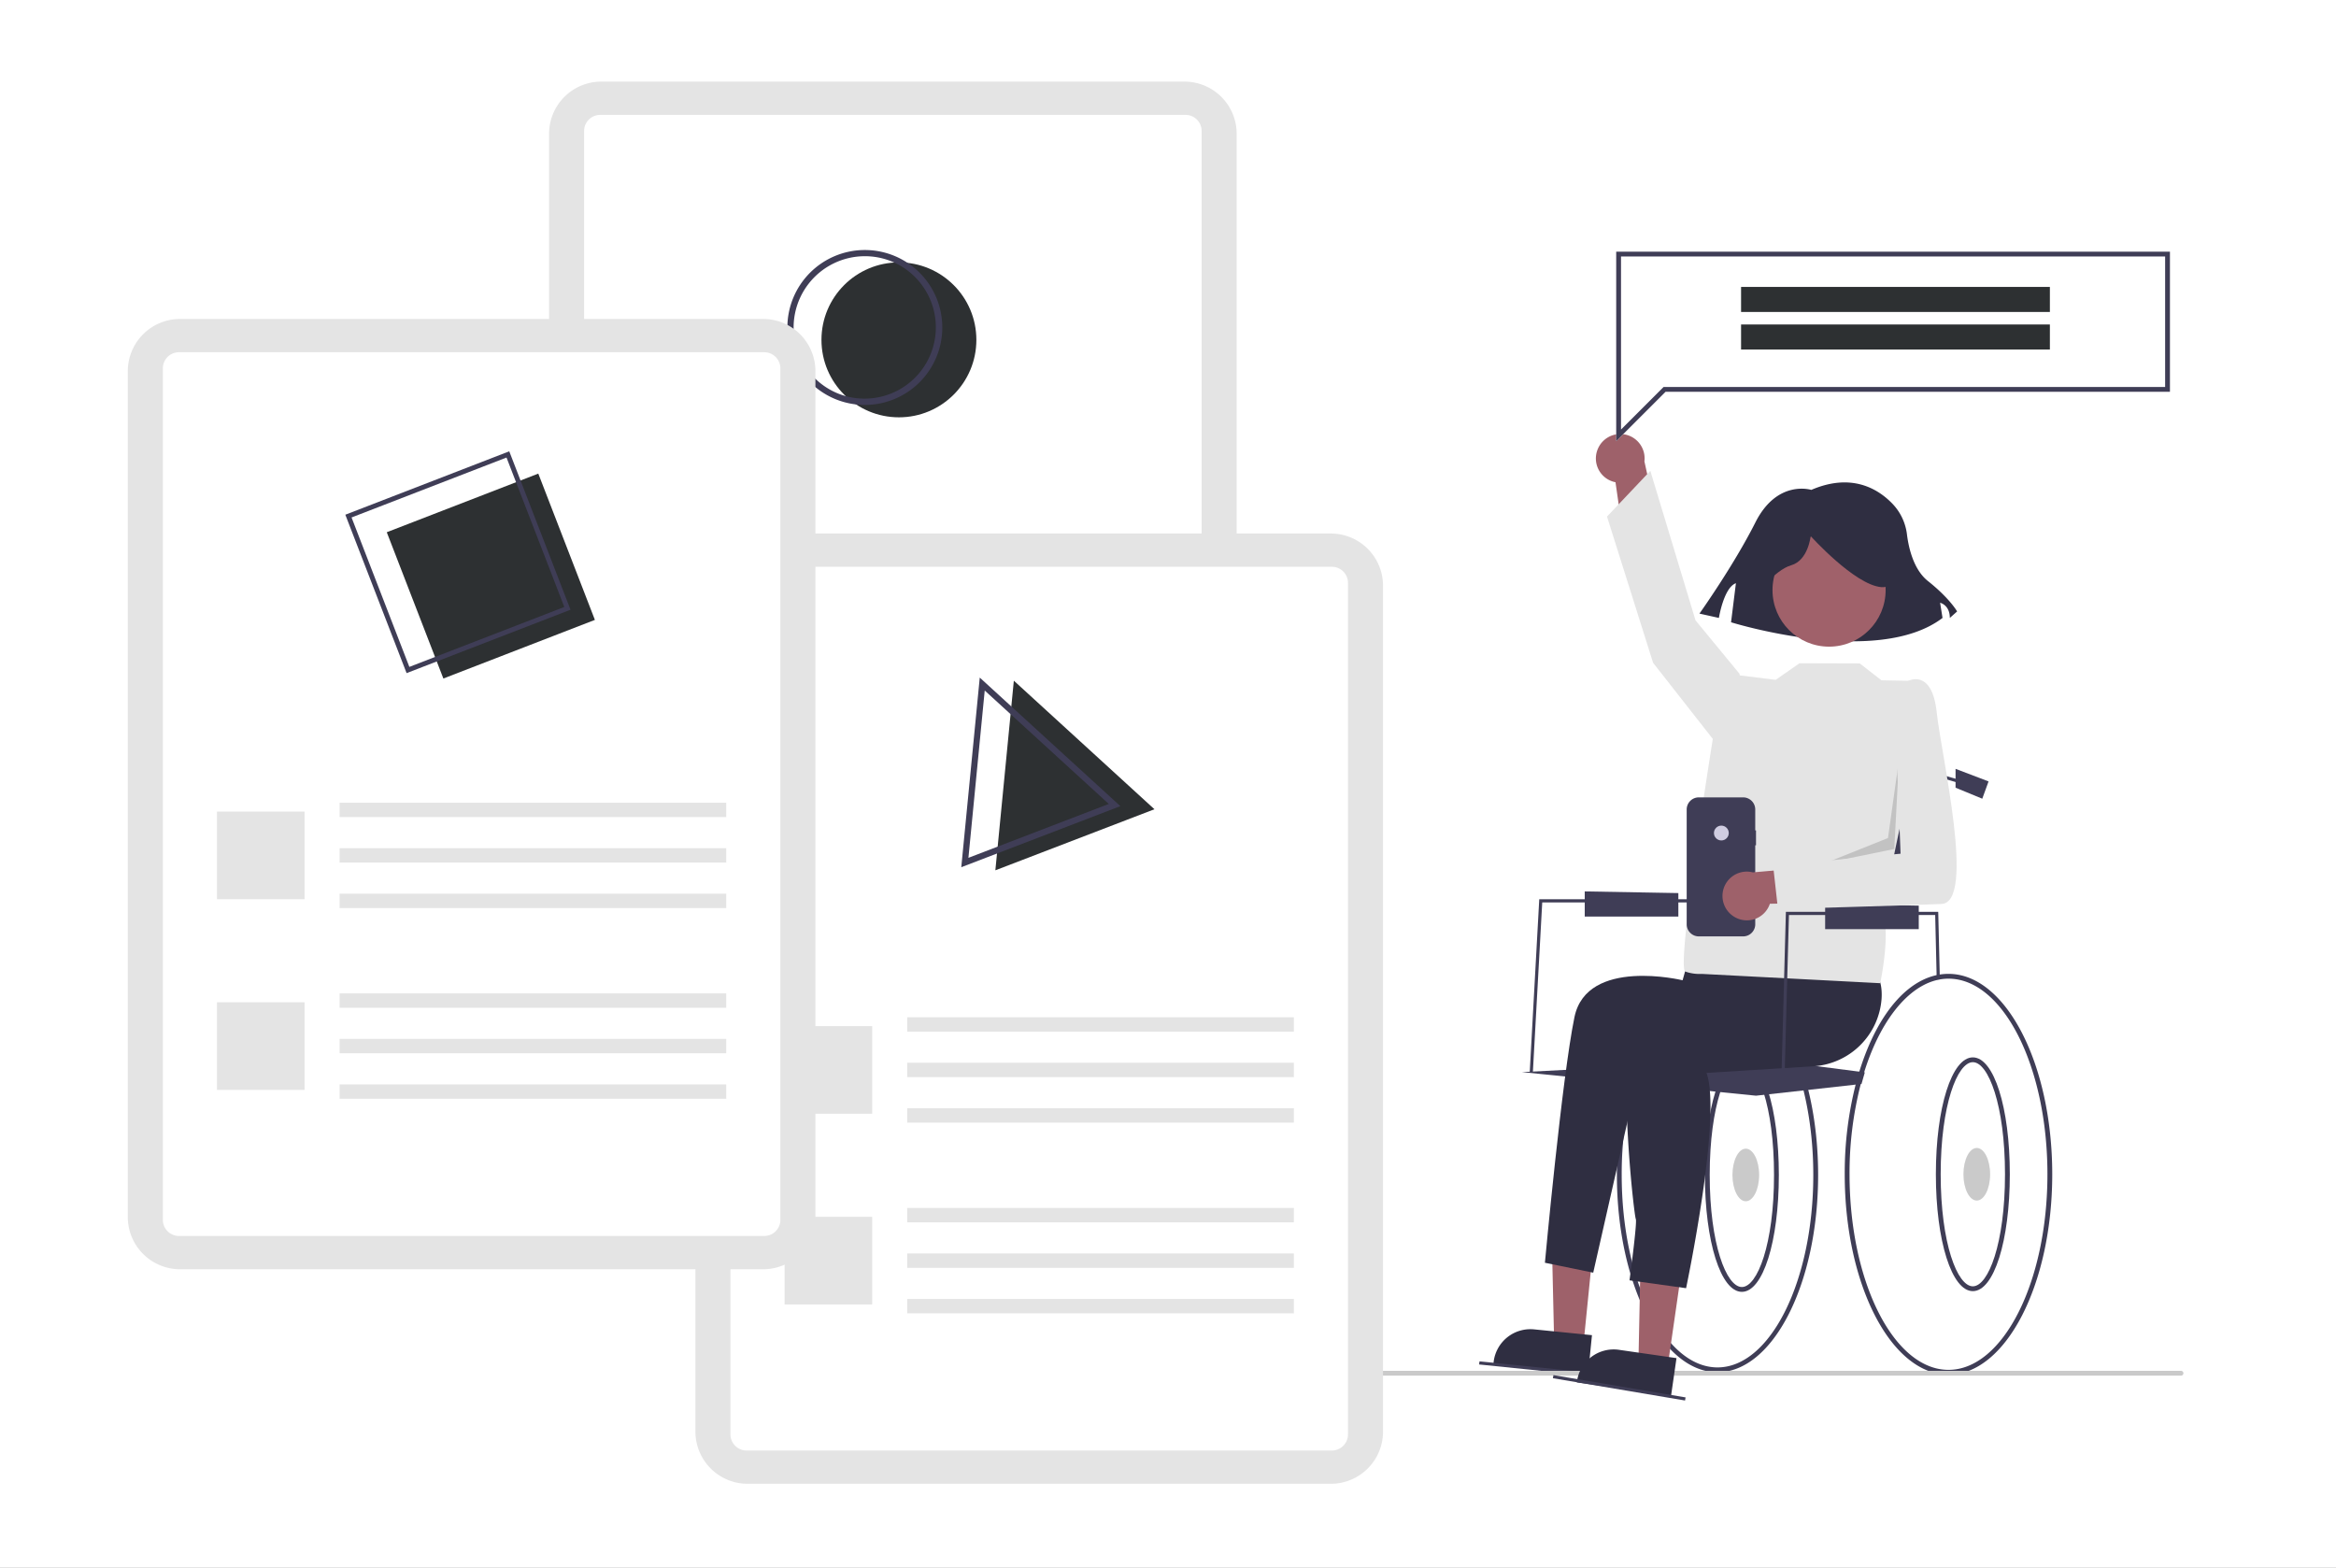 <svg xmlns="http://www.w3.org/2000/svg" width="754" height="506" viewBox="0 0 754 506"><rect x="0" y="0" width="754" height="506" fill="#808080" stroke="none"/><g transform="translate(-940 -6355)"><rect width="506" height="754" transform="translate(940 6861) rotate(-90)" fill="#fff"/><g transform="translate(1129.698 6285.717)"><path d="M436.691,569.9l-9.479-.95-.845-37.015,13.991,1.4Z" transform="translate(-115.276 -66.837)" fill="#9e616a"/><path d="M688.4,736.72l-30.566-3.064.039-.387a11.957,11.957,0,0,1,13.089-10.7h0l18.669,1.871Z" transform="translate(-365.485 -224.221)" fill="#2f2e41"/><path d="M741.583,703.862c-17.907,0-32.476-28.561-32.476-63.667a115.635,115.635,0,0,1,3.641-29.335c.337-1.283.7-2.554,1.086-3.782,5.938-19.128,16.311-30.549,27.749-30.549,17.907,0,32.476,28.56,32.476,63.666S759.49,703.862,741.583,703.862Zm0-125.779c-10.561,0-20.625,11.288-26.265,29.458-.377,1.206-.736,2.454-1.066,3.709a114.089,114.089,0,0,0-3.591,28.941c0,34.253,13.871,62.117,30.921,62.117S772.5,674.444,772.5,640.2s-13.871-62.112-30.921-62.112Z" transform="translate(-376.914 -191.682)" fill="#3f3d56"/><path d="M432.108,592.67l-35.833-3.661.143-1,35.833,3.661Z" transform="translate(-108.568 -79.334)" fill="#3f3d56"/><path d="M757.592,685.362c-6.8,0-11.935-16.219-11.935-37.726s5.131-37.725,11.935-37.725,11.935,16.218,11.935,37.725S764.4,685.362,757.592,685.362Zm0-73.9c-4.992,0-10.381,13.829-10.381,36.17s5.388,36.171,10.381,36.171,10.381-13.829,10.381-36.171-5.388-36.171-10.381-36.171Z" transform="translate(-385.061 -199.124)" fill="#3f3d56"/><ellipse cx="4.311" cy="8.486" rx="4.311" ry="8.486" transform="translate(369.487 440.027)" fill="#cacaca"/><path d="M837.232,704.291c-18.466,0-33.49-29.016-33.49-64.681a116.314,116.314,0,0,1,3.594-29.218c.366-1.4.754-2.75,1.152-4.026,6.1-19.685,16.848-31.437,28.743-31.437,18.466,0,33.49,29.016,33.49,64.681S855.7,704.291,837.232,704.291Zm0-127.808c-11.011,0-21.456,11.628-27.259,30.345-.392,1.255-.772,2.585-1.132,3.954a114.743,114.743,0,0,0-3.545,28.824c0,34.812,14.326,63.131,31.935,63.131s31.936-28.319,31.936-63.127S854.842,576.483,837.232,576.483Z" transform="translate(-398.009 -191.326)" fill="#3f3d56"/><path d="M853.531,685.067c-6.8,0-11.935-16.218-11.935-37.725s5.131-37.725,11.935-37.725,11.935,16.218,11.935,37.725S860.336,685.067,853.531,685.067Zm0-73.9c-4.992,0-10.381,13.829-10.381,36.171s5.388,36.171,10.381,36.171,10.381-13.829,10.381-36.171-5.388-36.171-10.381-36.171Z" transform="translate(-406.447 -199.058)" fill="#3f3d56"/><ellipse cx="4.311" cy="8.486" rx="4.311" ry="8.486" transform="translate(444.042 439.798)" fill="#cacaca"/><path d="M858.264,741.361H562.191a.777.777,0,1,1,0-1.554H858.264a.777.777,0,1,1,0,1.554Z" transform="translate(-343.993 -228.078)" fill="#cacaca"/><path d="M700.9,355.794a7.814,7.814,0,0,0,5.81,10.48l3.959,27.486,10.791-9.581-5.414-24.632a7.857,7.857,0,0,0-15.146-3.753Z" transform="translate(-374.969 -141.346)" fill="#9e616a"/><g transform="translate(-12.474 95.622)"><path d="M460.694,454.574H272.417a16.851,16.851,0,0,1-16.832-16.832V164.7a16.851,16.851,0,0,1,16.832-16.832H460.694A16.851,16.851,0,0,1,477.526,164.7V437.742A16.851,16.851,0,0,1,460.694,454.574Z" transform="translate(-255.585 -147.866)" fill="#e4e4e4"/><path d="M464.27,446.914H275.331a5.2,5.2,0,0,1-5.189-5.189V166.874a5.194,5.194,0,0,1,5.189-5.189H464.27a5.2,5.2,0,0,1,5.189,5.189V441.726A5.194,5.194,0,0,1,464.27,446.914Z" transform="translate(-258.83 -150.946)" fill="#fff"/><rect width="124.805" height="4.638" transform="translate(68.356 156.132)" fill="#e4e4e4"/><rect width="124.805" height="4.638" transform="translate(68.356 170.817)" fill="#e4e4e4"/><rect width="124.805" height="4.638" transform="translate(68.356 185.502)" fill="#e4e4e4"/><rect width="28.276" height="28.276" transform="translate(28.78 158.998)" fill="#e4e4e4"/><rect width="124.805" height="4.638" transform="translate(68.356 217.68)" fill="#e4e4e4"/><rect width="124.805" height="4.638" transform="translate(68.356 232.365)" fill="#e4e4e4"/><rect width="124.805" height="4.638" transform="translate(68.356 247.051)" fill="#e4e4e4"/><rect width="28.276" height="28.276" transform="translate(28.78 220.546)" fill="#e4e4e4"/><g transform="translate(-1347.606 -6321.063)"><circle cx="25" cy="25" r="25" transform="translate(1435.528 6379.418)" fill="#2d3032"/><path d="M25,2a23.007,23.007,0,0,0-8.952,44.193,23.006,23.006,0,0,0,17.9-42.387A22.854,22.854,0,0,0,25,2m0-2A25,25,0,1,1,0,25,25,25,0,0,1,25,0Z" transform="translate(1424.528 6375.418)" fill="#3f3d56"/></g></g><g transform="translate(34.766 241.48)"><path d="M460.694,454.574H272.417a16.851,16.851,0,0,1-16.832-16.832V164.7a16.851,16.851,0,0,1,16.832-16.832H460.694A16.851,16.851,0,0,1,477.526,164.7V437.742A16.851,16.851,0,0,1,460.694,454.574Z" transform="translate(-255.585 -147.866)" fill="#e4e4e4"/><path d="M464.27,446.914H275.331a5.2,5.2,0,0,1-5.189-5.189V166.874a5.194,5.194,0,0,1,5.189-5.189H464.27a5.2,5.2,0,0,1,5.189,5.189V441.726A5.194,5.194,0,0,1,464.27,446.914Z" transform="translate(-258.83 -150.946)" fill="#fff"/><rect width="124.805" height="4.638" transform="translate(68.356 156.132)" fill="#e4e4e4"/><rect width="124.805" height="4.638" transform="translate(68.356 170.817)" fill="#e4e4e4"/><rect width="124.805" height="4.638" transform="translate(68.356 185.502)" fill="#e4e4e4"/><rect width="28.276" height="28.276" transform="translate(28.78 158.998)" fill="#e4e4e4"/><rect width="124.805" height="4.638" transform="translate(68.356 217.68)" fill="#e4e4e4"/><rect width="124.805" height="4.638" transform="translate(68.356 232.365)" fill="#e4e4e4"/><rect width="124.805" height="4.638" transform="translate(68.356 247.051)" fill="#e4e4e4"/><rect width="28.276" height="28.276" transform="translate(28.78 220.546)" fill="#e4e4e4"/><g transform="translate(-1347.606 -6321.063)"><path d="M27.5,0,55,55H0Z" transform="translate(1424.709 6378.418) rotate(-21)" fill="#2d3032"/><path d="M27.5,4.472,3.236,53H51.764L27.5,4.472M27.5,0,55,55H0Z" transform="translate(1413.709 6377.418) rotate(-21)" fill="#3f3d56"/></g></g><g transform="translate(-148.444 172.232)"><path d="M460.694,454.574H272.417a16.851,16.851,0,0,1-16.832-16.832V164.7a16.851,16.851,0,0,1,16.832-16.832H460.694A16.851,16.851,0,0,1,477.526,164.7V437.742A16.851,16.851,0,0,1,460.694,454.574Z" transform="translate(-255.585 -147.866)" fill="#e4e4e4"/><path d="M464.27,446.914H275.331a5.2,5.2,0,0,1-5.189-5.189V166.874a5.194,5.194,0,0,1,5.189-5.189H464.27a5.2,5.2,0,0,1,5.189,5.189V441.726A5.194,5.194,0,0,1,464.27,446.914Z" transform="translate(-258.83 -150.946)" fill="#fff"/><rect width="124.805" height="4.638" transform="translate(68.356 156.132)" fill="#e4e4e4"/><rect width="124.805" height="4.638" transform="translate(68.356 170.817)" fill="#e4e4e4"/><rect width="124.805" height="4.638" transform="translate(68.356 185.502)" fill="#e4e4e4"/><rect width="28.276" height="28.276" transform="translate(28.78 158.998)" fill="#e4e4e4"/><rect width="124.805" height="4.638" transform="translate(68.356 217.68)" fill="#e4e4e4"/><rect width="124.805" height="4.638" transform="translate(68.356 232.365)" fill="#e4e4e4"/><rect width="124.805" height="4.638" transform="translate(68.356 247.051)" fill="#e4e4e4"/><rect width="28.276" height="28.276" transform="translate(28.78 220.546)" fill="#e4e4e4"/><rect width="52.419" height="50.604" transform="matrix(0.933, -0.361, 0.361, 0.933, 83.586, 68.834)" fill="#2d3032"/><path d="M365.709,274.427,345.934,223.3l52.912-20.464,19.775,51.13Zm-17.765-50.241L366.6,272.417l50.013-19.343-18.653-48.231Z" transform="translate(-275.725 -160.119)" fill="#3f3d56"/></g><path d="M494.987,348.366l69.483-.253v27.373l-69.483,2.8Z" transform="translate(-130.572 -25.861)" fill="#3f3d56"/><path d="M471.9,579.167l-9.429-1.361.761-37.018,13.917,2.009Z" transform="translate(-123.325 -68.81)" fill="#9e616a"/><path d="M722.871,745.941l-30.4-4.387.055-.385a11.957,11.957,0,0,1,13.541-10.126h0l18.57,2.68Z" transform="translate(-373.205 -226.097)" fill="#2f2e41"/><path d="M418.335,451.9l-1.012-.056,3.069-55.761h62.863V397.1h-61.9Z" transform="translate(-113.26 -36.554)" fill="#3f3d56"/><rect width="1.015" height="43.256" transform="translate(311.539 514.113) rotate(-80.427)" fill="#3f3d56"/><path d="M780.335,614.658q-.571,1.833-1.075,3.743l-1.06.117-32.987,3.667-75.569-7.608,78.612-4.057,31.085,4.012Z" transform="translate(-368.118 -199.259)" fill="#3f3d56"/><path d="M779.5,373.227s-10.984-3.5-18.046,10.507S743.4,413.153,743.4,413.153l6.277,1.4s1.569-9.806,5.492-11.207L753.6,415.955s47.077,14.71,68.261-1.4l-.785-4.9s3.138.7,3.138,4.9l2.354-2.1s-2.354-4.2-9.415-9.806c-4.635-3.678-6.228-10.675-6.775-15.05a17.271,17.271,0,0,0-4.7-9.918C800.993,372.823,792.442,367.662,779.5,373.227Z" transform="translate(-384.559 -145.828)" fill="#2f2e41"/><path d="M725.182,567l-1.532,5.459s-30.879-7.49-34.9,11.876-9.54,79.3-9.54,79.3l15.593,3.2,14.808-65.34,59.976-13.083-3.927-33.848Z" transform="translate(-370.249 -186.788)" fill="#2f2e41"/><path d="M758.684,577.619S717.1,569,714.053,589.791s1.521,60.354,2.029,61.368-2.029,19.78-2.029,19.78l18.258,2.536s11.665-55.282,6.593-69.483l34.315-2.123a23.569,23.569,0,0,0,22.2-21.938c.261-4.535-.875-8.652-4.787-10.934-12.172-7.1-34.488-7.1-34.488-7.1Z" transform="translate(-377.785 -188.421)" fill="#2f2e41"/><circle cx="18.258" cy="18.258" r="18.258" transform="translate(382.42 241.48)" fill="#a0616a"/><path d="M766.54,451.282l-11.665-1.456L746.3,470.073s-11.964,74.341-8.921,75.355a13.716,13.716,0,0,0,5.325.761l57.577,3s2.569-11.582,1.554-20.2,10.858-55.826,10.858-55.826L810.411,451.6l-9.715-.179-6.994-5.44-19.464-.061Z" transform="translate(-383.105 -162.569)" fill="#e4e4e4"/><path d="M492.69,286.681l-.507-3.043-14.2-17.244L463.4,218.134,449.415,232.9l14.874,47.188,20.287,25.866Z" transform="translate(-120.413 3.112)" fill="#e4e4e4"/><path d="M766.146,410.917s6.277-8.631,11.769-10.2,6.277-9.415,6.277-9.415,14.123,15.692,22.754,16.477.785-18.831.785-18.831l-15.692-3.923-14.908,1.569-11.769,7.846Z" transform="translate(-389.454 -148.995)" fill="#2f2e41"/><path d="M571.957,423.13l-.491-20.812h-47.2l-1.508,55.8-1.014-.027,1.535-56.79h49.166l.016.49.507,21.3Z" transform="translate(-136.536 -37.718)" fill="#3f3d56"/><path d="M584.763,381.715h-1.015V343l16.372,4.753-.284.974-15.073-4.376Z" transform="translate(-150.357 -24.722)" fill="#3f3d56"/><path d="M594.191,341.913l10.651,4.057-2.029,5.579L594.191,348Z" transform="translate(-152.685 -24.479)" fill="#3f3d56"/><path d="M540.021,398.041v8.114h30.217V398.58Z" transform="translate(-140.61 -36.991)" fill="#3f3d56"/><path d="M440.164,392.82v8.114h30.218v-7.576Z" transform="translate(-118.351 -35.827)" fill="#3f3d56"/><path d="M760.472,512.29h-.247v-6.754a3.909,3.909,0,0,0-3.909-3.909H742.008a3.909,3.909,0,0,0-3.909,3.909h0v37.051a3.909,3.909,0,0,0,3.909,3.909h14.309a3.909,3.909,0,0,0,3.909-3.909V517.1h.246Z" transform="translate(-383.377 -174.986)" fill="#3f3d56"/><circle cx="2.394" cy="2.394" r="2.394" transform="translate(363.515 335.756)" fill="#d0cde1"/><path d="M563.858,338l-1.522,28.909-22.315,4.565,20.287-8.115Z" transform="translate(-140.61 -23.606)" opacity="0.15"/><path d="M708.82,336.134V274.971H887.552V320.2h-162.8Z" transform="translate(-376.85 -124.463)" fill="#fff"/><path d="M708.82,336.134V274.971H887.552V320.2h-162.8Zm1.554-59.609v55.857l13.734-13.735H886V276.525Z" transform="translate(-376.85 -124.463)" fill="#3f3d56"/><rect width="99.676" height="8.082" transform="translate(372.275 161.89)" fill="#2d3032"/><rect width="99.676" height="8.082" transform="translate(372.275 174.012)" fill="#2d3032"/><path d="M757.128,546.689a7.814,7.814,0,0,0,11.136-4.422l27.766-.412-8.122-11.928-25.122,2.219a7.857,7.857,0,0,0-5.659,14.542Z" transform="translate(-386.69 -181.295)" fill="#9e616a"/><path d="M813.106,456.626l4.565-3.55s7.608-4.057,9.129,10.143,12.679,61.368,1.522,61.875-52.767,1.627-52.767,1.627L774,512.734l41.134-3.869Z" transform="translate(-391.379 -164.044)" fill="#e4e4e4"/></g></g></svg>